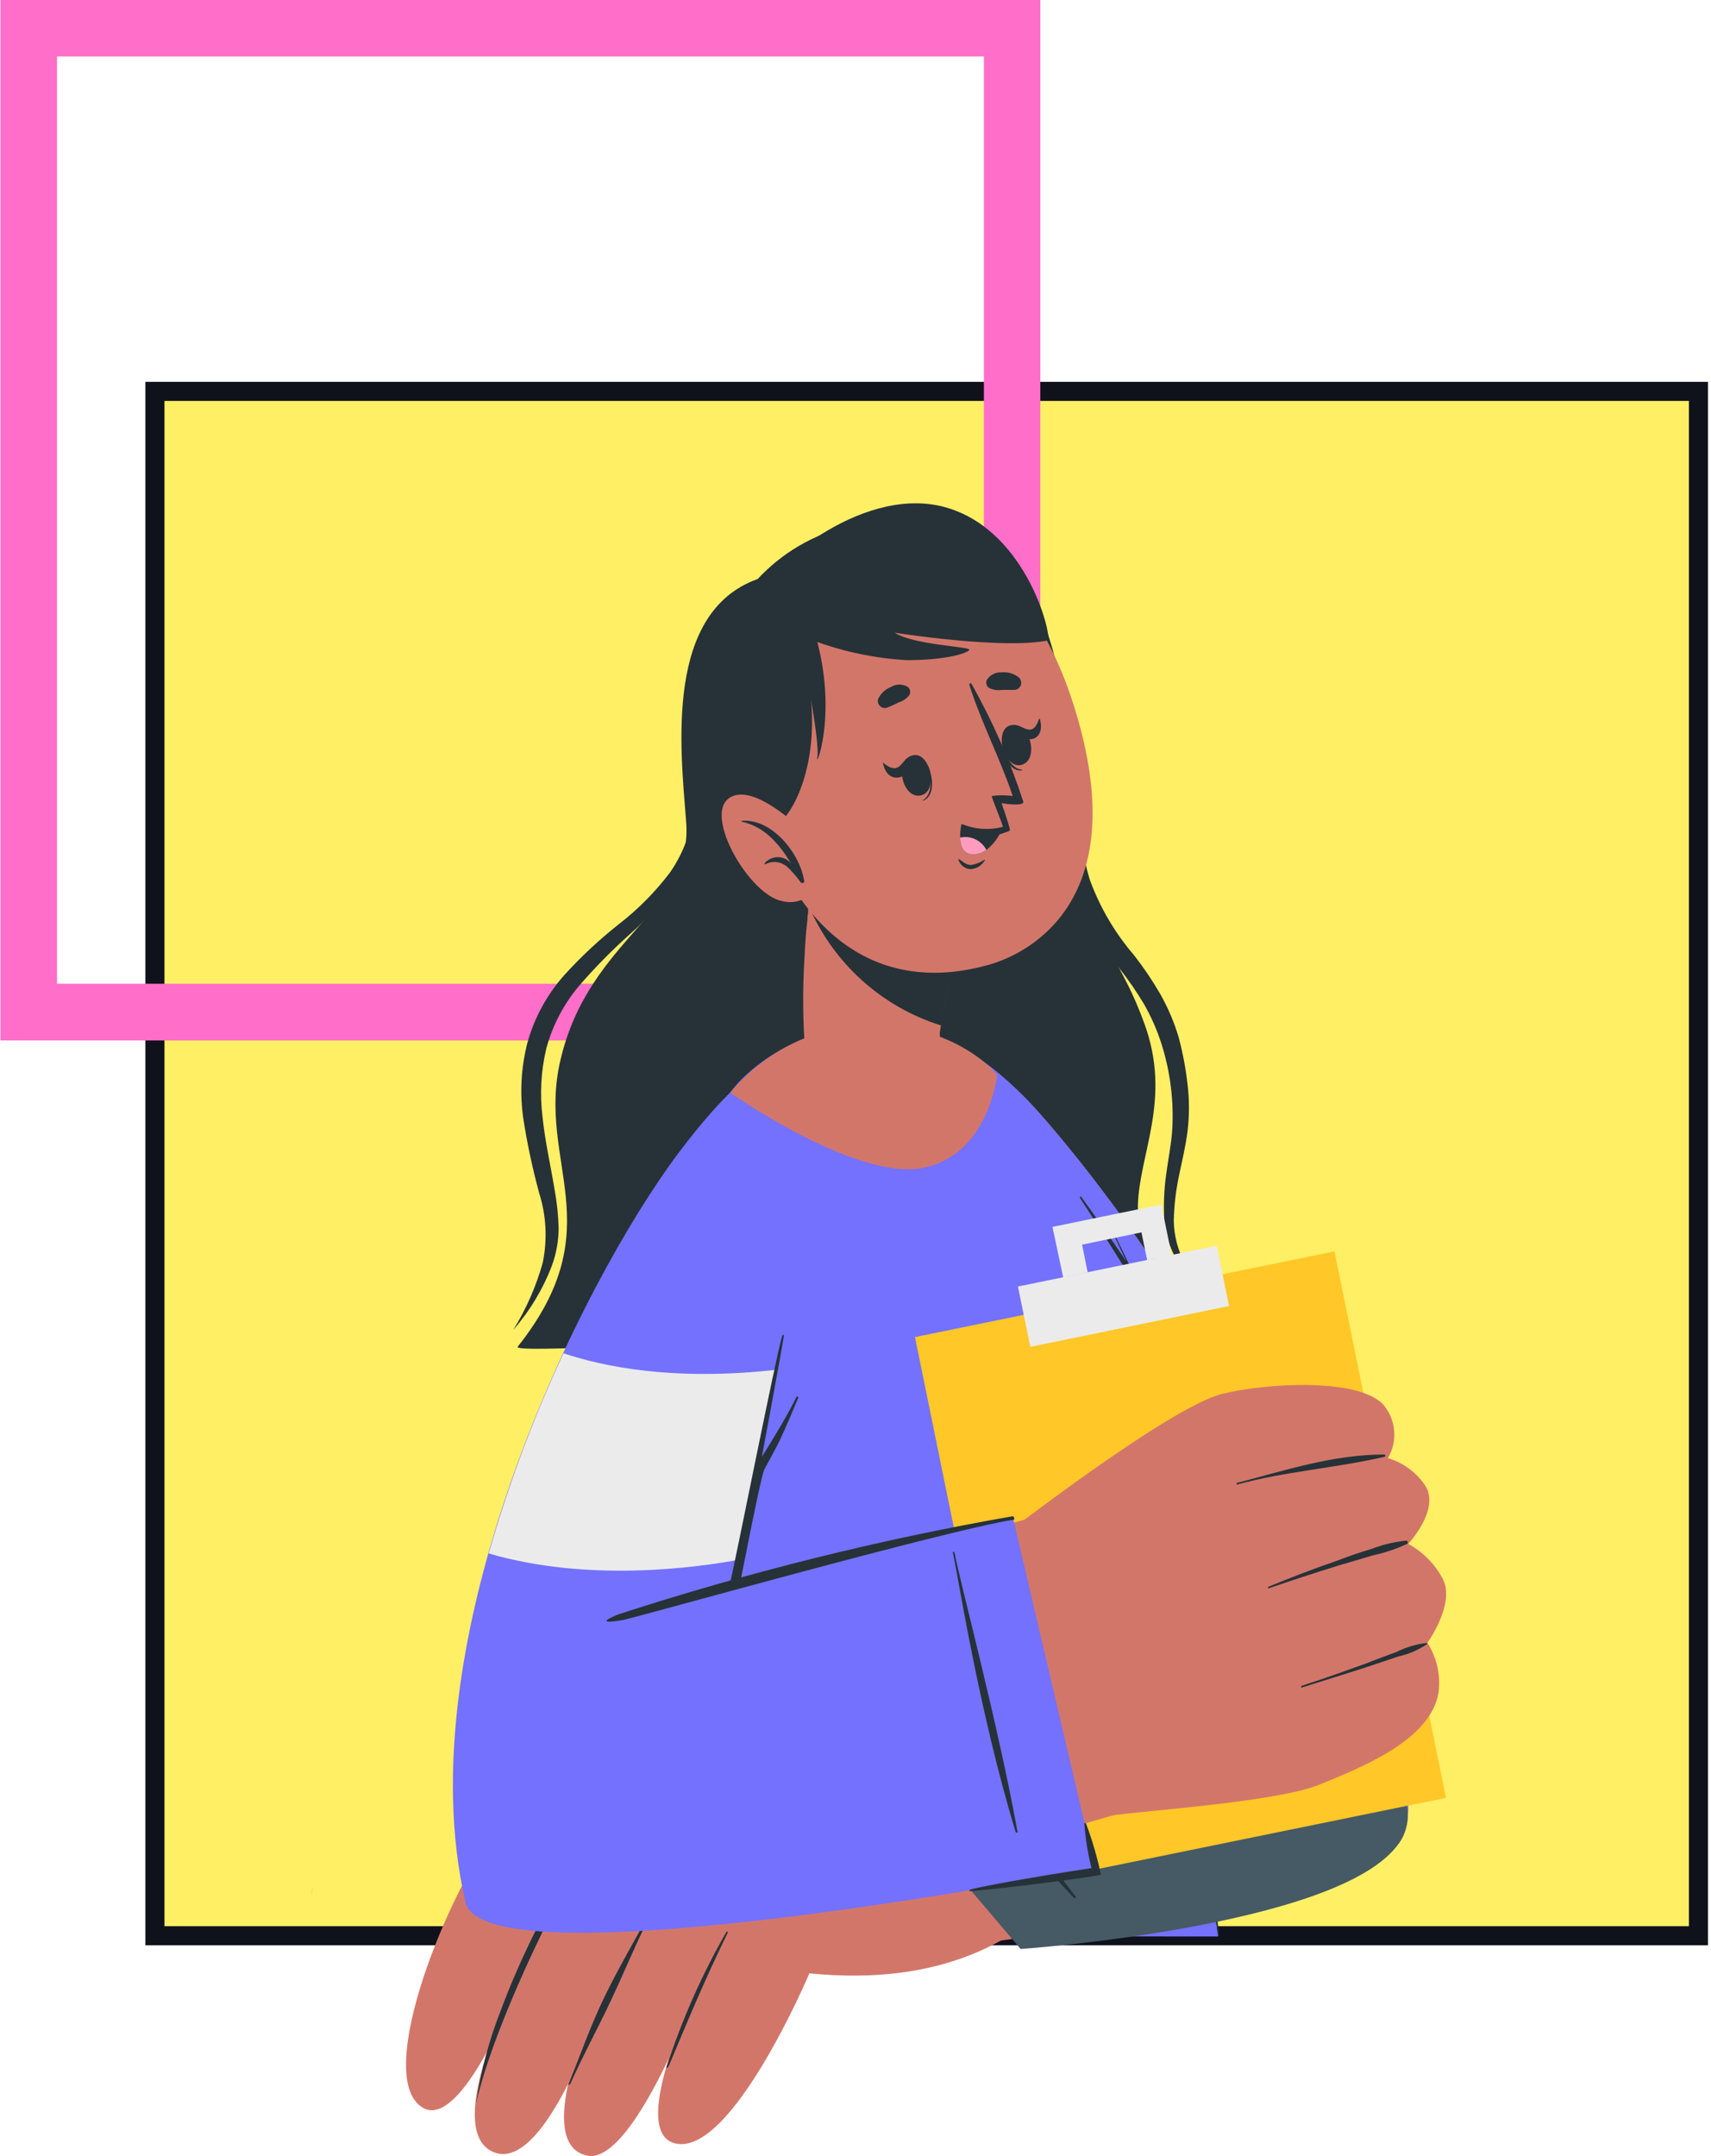 <svg width="100" height="126" viewBox="0 0 100 126" fill="none" xmlns="http://www.w3.org/2000/svg">
<path d="M9.055 22.873H99.266V113.129H9.055V22.873Z" fill="#FFEF65" stroke="#10121B" stroke-width="1.115"/>
<path d="M60.802 0V60.806H0.027V0H60.802ZM3.332 57.492H57.504V3.299H3.332V57.492Z" fill="#FF6EC9"/>
<path d="M69.432 76.499L64.552 76.841C62.999 74.152 62.315 71.048 62.593 67.954C62.648 67.257 61.163 71.372 62.084 77.022C56.931 77.378 49.917 77.867 43.796 78.236C43.566 75.844 43.245 73.639 43.245 73.639C43.122 75.22 42.858 76.786 42.458 78.32C41.621 78.376 40.798 78.418 40.01 78.46C39.892 75.053 39.584 71.655 39.09 68.282C38.81 71.854 37.946 75.356 36.531 78.648C32.634 78.843 30.075 78.899 30.257 78.704C35.834 71.679 31.344 67.982 32.753 61.962C34.433 54.743 40.526 53.327 40.101 48.011C39.759 43.659 38.86 35.783 44.284 33.837C45.696 32.317 47.523 31.244 49.538 30.752C51.552 30.26 53.667 30.37 55.621 31.068C64.468 33.998 61.637 47.593 62.355 50.299C63.38 54.164 65.305 55.454 66.894 59.849C68.484 64.243 66.594 67.375 66.504 70.438C66.413 73.5 70.408 76.444 69.432 76.499Z" fill="#263238"/>
<path d="M29.999 77.721C30.749 76.507 31.326 75.195 31.714 73.822C32.001 72.462 31.932 71.052 31.512 69.727C31.131 68.321 30.826 66.896 30.598 65.458C30.369 63.956 30.445 62.424 30.821 60.952C31.23 59.478 31.972 58.117 32.99 56.976C33.976 55.891 35.051 54.89 36.204 53.983C37.319 53.115 38.315 52.105 39.167 50.977C39.982 49.804 40.464 48.433 40.561 47.008C40.685 48.486 40.359 49.966 39.627 51.256C38.856 52.513 37.899 53.647 36.789 54.618C35.733 55.564 34.738 56.578 33.812 57.652C32.938 58.702 32.298 59.927 31.937 61.245C31.614 62.58 31.539 63.963 31.714 65.326C31.86 66.721 32.181 68.116 32.411 69.511C32.547 70.243 32.626 70.985 32.648 71.729C32.653 72.49 32.52 73.247 32.258 73.961C31.732 75.338 30.967 76.611 29.999 77.721Z" fill="#263238"/>
<path d="M60.786 35.867C61.46 37.52 61.928 39.248 62.18 41.015C62.48 42.766 62.696 44.503 62.878 46.296L63.191 48.925C63.279 49.775 63.45 50.613 63.7 51.43C64.29 53.037 65.163 54.526 66.28 55.824C66.84 56.542 67.35 57.297 67.807 58.084C68.266 58.893 68.631 59.752 68.894 60.644C69.129 61.531 69.299 62.433 69.403 63.344C69.517 64.27 69.517 65.207 69.403 66.134C69.285 67.048 69.069 67.92 68.894 68.771C68.718 69.618 68.62 70.48 68.602 71.345C68.616 72.212 68.836 73.062 69.243 73.828C69.65 74.593 70.233 75.251 70.944 75.746C70.14 75.31 69.455 74.682 68.95 73.918C68.446 73.154 68.137 72.277 68.051 71.366C67.995 70.458 68.03 69.546 68.155 68.645C68.274 67.752 68.455 66.887 68.511 66.036C68.611 64.328 68.396 62.616 67.877 60.986C67.618 60.183 67.277 59.409 66.859 58.677C66.416 57.936 65.925 57.225 65.388 56.55C64.83 55.836 64.311 55.094 63.833 54.324C63.345 53.529 62.958 52.676 62.682 51.785C62.438 50.898 62.279 49.989 62.208 49.072C62.118 48.179 62.062 47.293 62.006 46.407C61.888 44.635 61.797 42.871 61.63 41.113C61.532 39.34 61.249 37.581 60.786 35.867Z" fill="#263238"/>
<path d="M18.223 110.652C18.223 110.547 18.223 110.443 18.279 110.338C18.252 110.467 18.23 110.597 18.216 110.729C18.215 110.703 18.218 110.677 18.223 110.652Z" fill="#FFC727"/>
<path d="M35.68 113.744C35.623 113.782 35.562 113.815 35.499 113.842V113.793L35.687 113.751L35.68 113.744Z" fill="#FFC727"/>
<path d="M60.626 64.914C71.586 77.246 84.854 102.686 81.877 107.548C78.565 112.961 62.76 95.397 63.304 94.602C63.764 93.904 58.625 78.711 54.889 67.585C51.151 56.459 57.914 61.865 60.626 64.914Z" fill="#D3766A"/>
<path d="M60.626 64.914C71.586 77.246 84.854 102.686 81.877 107.548C78.565 112.961 62.76 95.397 63.304 94.602C63.764 93.904 58.625 78.711 54.889 67.585C51.151 56.459 57.914 61.865 60.626 64.914Z" fill="#7471FF"/>
<path d="M59.149 80.351C60.223 83.595 61.199 86.629 61.938 89.07C63.632 89.147 68.589 88.875 73.734 83.922C72.186 81.181 70.513 78.426 68.784 75.789C66.217 78.408 62.801 80.026 59.149 80.351Z" fill="#EBEBEB"/>
<path d="M71.196 113.171L68.449 94.512C68.449 94.512 72.856 86.838 70.297 81.258C69.007 78.468 60.146 64.768 55.377 61.301C50.901 58.051 44.766 61.015 42.681 63.84C36.685 71.974 33.764 86.608 30.417 113.15L71.196 113.171Z" fill="#7471FF"/>
<path d="M63.171 69.921C64.078 71.163 64.956 72.425 65.82 73.702C65.583 73.207 65.346 72.712 65.123 72.216C65.123 72.181 65.123 72.147 65.172 72.216C65.493 72.837 65.793 73.465 66.078 74.1C67.236 75.806 68.356 77.541 69.439 79.303C69.909 80.04 70.308 80.821 70.631 81.633C70.924 82.43 71.118 83.259 71.21 84.103C71.311 84.948 71.325 85.801 71.252 86.649C71.195 87.519 71.072 88.385 70.882 89.237C70.668 90.206 70.364 91.154 69.976 92.069C69.781 92.515 69.578 92.954 69.355 93.394C69.132 93.833 68.749 94.594 68.749 94.622C68.832 95.068 68.916 95.382 68.972 95.759C69.028 96.135 69.09 96.526 69.146 96.91C69.265 97.677 70.255 105.127 70.366 105.894C70.589 107.415 70.784 108.935 70.973 110.463C71.077 111.342 71.14 112.221 71.259 113.093C71.259 113.128 71.21 113.142 71.203 113.093C71.077 112.332 70.889 111.586 70.757 110.826C70.624 110.065 70.478 109.305 70.331 108.545C70.045 107.01 68.937 98.779 68.7 97.237C68.63 96.812 68.567 96.386 68.498 95.954C68.404 95.494 68.35 95.028 68.337 94.559C69.088 93.018 69.722 91.423 70.234 89.787C70.478 88.956 70.657 88.107 70.77 87.249C70.851 86.411 70.851 85.568 70.77 84.73C70.702 83.89 70.541 83.059 70.29 82.254C70.009 81.435 69.65 80.645 69.216 79.896C68.323 78.313 67.375 76.757 66.427 75.216C65.339 73.467 64.233 71.726 63.108 69.991C63.108 69.991 63.15 69.893 63.171 69.921Z" fill="#263238"/>
<path d="M81.877 107.548C79.088 111.14 71.956 111.482 54.093 114.021C51.625 114.377 44.451 97.594 47.073 97.085C50.37 96.436 63.317 94.65 64.279 94.643C72.402 94.546 83.78 105.114 81.877 107.548Z" fill="#D3766A"/>
<path d="M50.65 96.457C50.65 96.457 43.099 97.203 39.251 98.822C35.284 100.603 31.81 103.323 29.128 106.746C26.227 110.422 21.765 121.325 24.679 123.159C27.315 124.82 31.317 113.442 31.317 113.442C31.317 113.442 25.328 124.366 28.87 125.782C32.411 127.198 36.309 113.728 36.309 113.728C36.309 113.728 30.404 125.092 34.287 125.97C37.222 126.668 41.433 114.642 41.433 114.642C41.433 114.642 36.427 124.443 39.418 125.252C42.723 126.152 47.303 115.326 47.303 115.326C55.252 116.114 59.365 113.233 62.042 110.841C62.725 110.262 50.65 96.457 50.65 96.457Z" fill="#D3766A"/>
<path d="M33.185 109.537C32.432 110.793 31.666 112.062 31.031 113.381C30.397 114.699 29.804 116.045 29.295 117.419C28.589 119.199 28.093 121.056 27.817 122.951C28.556 119.624 30.759 114.866 31.401 113.541C32.042 112.216 32.6 110.876 33.234 109.558L33.185 109.537Z" fill="#263238"/>
<path d="M37.989 111.748C37.103 113.394 36.155 114.998 35.339 116.68C34.523 118.361 33.945 120.028 33.248 121.758C33.192 121.89 33.248 121.876 33.345 121.758C34.105 120.056 34.942 118.542 35.723 116.875C36.504 115.208 37.222 113.464 38.065 111.804C38.044 111.734 38.003 111.72 37.989 111.748Z" fill="#263238"/>
<path d="M42.458 112.9C41.027 115.392 39.858 118.027 38.972 120.761C38.924 120.894 39.035 120.866 39.091 120.726C40.199 118.096 41.043 116.018 42.528 112.956C42.563 112.907 42.486 112.851 42.458 112.9Z" fill="#263238"/>
<path d="M44.947 96.589L59.651 113.902C59.651 113.902 79.731 112.507 82.045 107.206C84.36 101.905 69.07 94.197 64.302 94.65C59.533 95.103 44.947 96.589 44.947 96.589Z" fill="#455A64"/>
<path d="M72.04 96.909C70.883 96.114 67.606 94.245 64.301 94.614V94.67C67.013 94.754 70.834 96.281 72.012 96.951C72.04 96.972 72.068 96.923 72.04 96.909Z" fill="#263238"/>
<path d="M62.76 110.913C56.98 104.788 51.835 97.471 50.845 96.264C50.803 96.208 50.901 96.138 50.943 96.194C51.849 97.436 58.612 105.158 62.865 110.843C62.913 110.906 62.816 110.968 62.76 110.913Z" fill="#263238"/>
<path d="M77.993 73.133L84.511 105.07L59.994 110.079L53.476 78.141L77.993 73.133Z" fill="#FFC727"/>
<path d="M59.493 75.187L71.11 72.801L71.833 76.327L60.216 78.713L59.493 75.187Z" fill="#EBEBEB"/>
<path d="M62.14 74.659L63.569 74.359L63.242 72.74L66.713 72.022L67.048 73.647L68.477 73.354L67.871 70.397L61.512 71.701L62.14 74.659Z" fill="#EBEBEB"/>
<path d="M39.745 67.733C27.935 82.765 23.48 109.809 30.033 111.902C36.022 113.827 60.654 107.661 67.996 105.164C70.15 104.431 63.492 87.669 61.184 88.422C58.395 89.364 43.169 92.977 42.869 92.984C42.234 92.984 45.623 76.369 47.052 68.828C49.102 58.337 44.179 62.083 39.745 67.733Z" fill="#D3766A"/>
<path d="M80.881 82.129C81.231 82.557 81.442 83.082 81.484 83.633C81.527 84.185 81.399 84.736 81.118 85.212C82.018 85.484 82.795 86.061 83.314 86.844C84.165 88.24 82.303 90.228 82.303 90.228C83.18 90.703 83.892 91.433 84.346 92.32C85.043 93.764 83.426 96.01 83.426 96.01C83.99 96.889 84.217 97.942 84.067 98.975C83.551 101.723 79.584 103.286 77.095 104.304C74.606 105.323 66.498 105.846 64.971 106.104L58.306 90.011C58.306 90.011 68.283 82.248 71.413 81.466C74.014 80.811 79.48 80.511 80.881 82.129Z" fill="#D3766A"/>
<path d="M80.901 85.004C77.931 85.004 75.135 85.925 72.291 86.664C72.228 86.664 72.291 86.776 72.291 86.762C75.08 85.994 78.05 85.799 80.894 85.143C80.913 85.144 80.931 85.138 80.945 85.125C80.958 85.113 80.967 85.096 80.968 85.077C80.969 85.059 80.962 85.04 80.95 85.027C80.937 85.013 80.92 85.005 80.901 85.004Z" fill="#263238"/>
<path d="M82.163 90.04C81.49 90.108 80.829 90.266 80.197 90.507C79.499 90.724 78.802 90.947 78.161 91.205C76.766 91.679 75.463 92.189 74.131 92.733C74.075 92.733 74.131 92.851 74.131 92.83C75.484 92.365 76.843 91.921 78.21 91.498C78.907 91.289 79.604 91.086 80.266 90.891C80.929 90.748 81.574 90.533 82.191 90.249C82.204 90.247 82.218 90.243 82.23 90.236C82.242 90.229 82.252 90.22 82.26 90.209C82.269 90.198 82.275 90.185 82.279 90.172C82.282 90.158 82.283 90.144 82.281 90.131C82.279 90.117 82.275 90.104 82.268 90.092C82.261 90.08 82.252 90.069 82.241 90.061C82.23 90.052 82.217 90.046 82.204 90.043C82.19 90.039 82.176 90.038 82.163 90.04Z" fill="#263238"/>
<path d="M83.37 96.018C82.761 96.092 82.169 96.269 81.62 96.541C81.013 96.771 80.393 96.994 79.779 97.238C78.552 97.678 77.318 98.124 76.077 98.522C76.066 98.526 76.057 98.533 76.051 98.542C76.044 98.552 76.041 98.563 76.041 98.574C76.041 98.585 76.044 98.597 76.051 98.606C76.057 98.615 76.066 98.623 76.077 98.626C77.339 98.222 78.615 97.838 79.877 97.427L81.731 96.806C82.316 96.676 82.871 96.439 83.37 96.108C83.376 96.108 83.381 96.107 83.387 96.105C83.392 96.103 83.397 96.099 83.402 96.095C83.406 96.091 83.409 96.086 83.412 96.08C83.414 96.075 83.415 96.069 83.415 96.063C83.415 96.057 83.414 96.051 83.412 96.046C83.409 96.04 83.406 96.035 83.402 96.031C83.397 96.027 83.392 96.023 83.387 96.021C83.381 96.019 83.376 96.018 83.37 96.018Z" fill="#263238"/>
<path d="M43.071 92.306C42.883 92.188 46.417 76.144 47.603 67.766C48.788 59.389 45.051 60.198 39.676 67.355C33.91 75.028 23.64 95.787 27.203 111.161C28.353 116.142 64.001 109.166 64.001 109.166L59.197 88.665C59.197 88.665 43.385 92.481 43.071 92.306Z" fill="#7471FF"/>
<path d="M28.562 90.786C34.377 92.488 40.686 91.623 43.259 91.142C43.629 89.126 44.528 84.759 45.448 80.043C39.341 80.741 35.199 79.848 32.934 79.088C31.171 82.866 29.709 86.778 28.562 90.786Z" fill="#EBEBEB"/>
<path d="M59.358 107.061C57.189 99.918 55.997 92.091 55.691 90.738C55.691 90.675 55.781 90.661 55.788 90.738C56.018 92.077 58.361 100.88 59.469 107.054C59.483 107.11 59.379 107.123 59.358 107.061Z" fill="#263238"/>
<path d="M36.392 94.679C37.089 94.56 55.279 89.433 59.253 88.812C59.316 88.812 59.253 88.596 59.197 88.61C51.389 89.975 43.686 91.891 36.148 94.344C35.242 94.707 35.109 94.902 36.392 94.679Z" fill="#263238"/>
<path d="M43.267 92.467C43.267 92.467 44.466 86.286 44.661 85.903C44.856 85.519 45.358 84.626 45.554 84.215C45.951 83.385 46.293 82.534 46.655 81.689C46.655 81.62 46.578 81.571 46.551 81.641C46.153 82.45 45.693 83.231 45.226 84.005C44.996 84.382 44.766 84.766 44.529 85.135C44.529 85.135 45.651 79.136 45.812 78.076C45.812 77.999 45.742 77.972 45.714 78.076C45.372 79.144 42.988 91.218 42.66 92.557C42.864 92.542 43.067 92.512 43.267 92.467Z" fill="#263238"/>
<path d="M56.681 110.437C57.874 110.109 62.636 109.342 63.793 109.175C63.577 108.319 63.437 107.446 63.374 106.566C63.379 106.557 63.386 106.55 63.395 106.545C63.404 106.54 63.413 106.537 63.423 106.537C63.433 106.537 63.443 106.54 63.452 106.545C63.46 106.55 63.467 106.557 63.472 106.566C63.836 107.538 64.128 108.536 64.344 109.551C64.344 109.649 57.929 110.458 56.675 110.521C56.66 110.507 56.647 110.451 56.681 110.437Z" fill="#263238"/>
<path d="M58.277 62.814C58.277 62.814 57.803 67.529 53.892 68.262C49.98 68.994 42.681 63.86 42.681 63.86C43.684 62.642 44.94 61.657 46.362 60.973C47.784 60.289 49.337 59.922 50.915 59.898C56.011 59.891 58.277 62.814 58.277 62.814Z" fill="#D3766A"/>
<path d="M47.059 61.496C47.268 62.194 50.956 66.672 54.226 66.331C55.293 66.212 54.923 60.367 54.923 60.367L54.993 59.934L56.004 53.809L48.641 49.624L47.582 49.08C47.582 49.08 47.414 50.775 47.233 52.889C47.233 52.986 47.233 53.084 47.233 53.189C47.233 53.293 47.233 53.419 47.198 53.531C47.198 53.844 47.135 54.165 47.114 54.486C47.094 54.807 47.073 54.974 47.059 55.225L47.017 55.993C46.905 57.826 46.919 59.665 47.059 61.496Z" fill="#D3766A"/>
<path d="M47.255 52.917C47.963 54.579 49.023 56.067 50.363 57.279C51.703 58.491 53.29 59.397 55.014 59.934L56.025 53.809L48.663 49.624L47.603 49.08C47.603 49.08 47.429 50.803 47.255 52.917Z" fill="#263238"/>
<path d="M63.094 42.376C65.96 52.881 59.985 55.79 57.719 56.404C55.627 56.962 48.593 58.601 44.653 48.445C40.714 38.288 44.695 33.629 49.339 32.101C53.982 30.574 60.229 31.864 63.094 42.376Z" fill="#D3766A"/>
<path d="M59.308 40.319C59.05 40.319 58.813 40.319 58.555 40.319C58.293 40.363 58.023 40.319 57.788 40.194C57.72 40.141 57.672 40.067 57.651 39.983C57.631 39.9 57.64 39.811 57.677 39.733C57.769 39.59 57.897 39.473 58.049 39.396C58.201 39.318 58.371 39.283 58.541 39.294C58.893 39.259 59.244 39.359 59.525 39.573C59.59 39.624 59.639 39.694 59.665 39.774C59.691 39.853 59.692 39.939 59.669 40.019C59.646 40.1 59.599 40.171 59.535 40.225C59.47 40.278 59.392 40.311 59.308 40.319Z" fill="#263238"/>
<path d="M51.82 41.365C52.059 41.275 52.292 41.17 52.517 41.051C52.775 40.978 53.001 40.821 53.159 40.605C53.195 40.527 53.205 40.44 53.186 40.356C53.167 40.273 53.12 40.198 53.054 40.144C52.907 40.055 52.738 40.008 52.566 40.008C52.394 40.008 52.225 40.055 52.078 40.144C51.748 40.273 51.478 40.522 51.325 40.842C51.303 40.912 51.3 40.987 51.316 41.058C51.333 41.13 51.368 41.196 51.419 41.249C51.469 41.303 51.533 41.342 51.604 41.362C51.674 41.382 51.749 41.383 51.82 41.365Z" fill="#263238"/>
<path d="M54.227 44.727C54.227 44.727 54.185 44.775 54.227 44.803C54.429 45.501 54.533 46.373 53.941 46.77C53.941 46.77 53.941 46.819 53.941 46.805C54.687 46.498 54.526 45.368 54.227 44.727Z" fill="#263238"/>
<path d="M53.397 44.134C52.212 44.329 52.7 46.68 53.788 46.491C54.875 46.303 54.38 43.966 53.397 44.134Z" fill="#263238"/>
<path d="M52.957 44.35C52.783 44.524 52.629 44.803 52.385 44.88C52.141 44.957 51.842 44.762 51.604 44.566C51.604 44.566 51.563 44.566 51.604 44.601C51.695 45.055 51.96 45.48 52.455 45.445C52.95 45.41 53.152 44.95 53.152 44.476C53.124 44.392 53.027 44.28 52.957 44.35Z" fill="#263238"/>
<path d="M58.548 43.291C58.548 43.291 58.611 43.291 58.618 43.347C58.75 44.079 59.022 44.888 59.733 44.986V45.028C58.911 45.091 58.555 44.01 58.548 43.291Z" fill="#263238"/>
<path d="M59.029 42.398C60.18 42.056 60.772 44.379 59.727 44.693C58.681 45.006 58.067 42.684 59.029 42.398Z" fill="#263238"/>
<path d="M59.553 42.424C59.77 42.501 60.007 42.675 60.251 42.634C60.495 42.592 60.634 42.285 60.732 42.006C60.732 42.006 60.767 42.006 60.774 42.006C60.899 42.445 60.871 42.947 60.467 43.143C60.062 43.338 59.721 43.01 59.498 42.599C59.435 42.536 59.47 42.397 59.553 42.424Z" fill="#263238"/>
<path d="M56.081 50.224C56.284 50.363 56.493 50.572 56.779 50.551C57.048 50.502 57.304 50.398 57.532 50.245C57.532 50.245 57.58 50.245 57.573 50.245C57.492 50.405 57.368 50.541 57.216 50.638C57.064 50.735 56.889 50.789 56.709 50.796C56.55 50.782 56.4 50.722 56.276 50.623C56.151 50.523 56.059 50.389 56.012 50.238C55.998 50.224 56.047 50.203 56.081 50.224Z" fill="#263238"/>
<path d="M58.534 46.938C58.534 46.938 58.918 47.992 59.029 48.501C59.029 48.55 58.925 48.599 58.751 48.648C58.331 48.825 57.87 48.883 57.419 48.814C56.969 48.745 56.546 48.552 56.199 48.257C56.15 48.215 56.199 48.152 56.262 48.173C57.008 48.475 57.833 48.526 58.611 48.32C58.611 48.173 57.914 46.548 57.97 46.52C58.374 46.465 58.785 46.465 59.19 46.52C58.444 44.309 57.356 42.237 56.652 40.026C56.652 39.942 56.743 39.893 56.778 39.963C58.013 42.149 59.027 44.453 59.803 46.841C59.894 47.134 58.758 46.98 58.534 46.938Z" fill="#263238"/>
<path d="M58.549 48.488C58.355 48.953 58.045 49.361 57.649 49.674C57.427 49.837 57.159 49.927 56.883 49.932C56.283 49.932 56.13 49.416 56.116 48.948C56.11 48.7 56.133 48.452 56.185 48.209C56.924 48.549 57.751 48.646 58.549 48.488Z" fill="#263238"/>
<path d="M57.649 49.673C57.427 49.836 57.159 49.927 56.882 49.931C56.283 49.931 56.129 49.415 56.115 48.947C56.415 48.883 56.728 48.919 57.005 49.05C57.283 49.181 57.509 49.4 57.649 49.673Z" fill="#FF9CBD"/>
<path d="M45.24 48.27C46.362 47.872 48.433 43.882 46.941 38.35C46.941 38.35 47.938 43.415 47.771 44.245C47.603 45.075 48.928 41.999 47.771 37.52C49.456 38.123 51.22 38.48 53.007 38.581C55.266 38.581 56.548 38.176 56.653 37.981C56.758 37.785 53.397 37.702 52.289 36.976C52.289 36.976 58.605 37.974 61.234 37.43C61.533 37.367 60.139 31.152 55.419 29.694C50.699 28.236 45.212 32.847 43.985 34.967C43.985 34.967 42.082 35.818 40.764 39.383C39.446 42.947 44.034 48.695 45.24 48.27Z" fill="#263238"/>
<path d="M46.864 48.5C46.864 48.5 43.922 45.578 42.555 46.687C41.189 47.796 43.831 52.33 45.727 52.665C45.967 52.726 46.216 52.738 46.461 52.7C46.705 52.662 46.939 52.576 47.149 52.446C47.36 52.315 47.541 52.144 47.684 51.942C47.827 51.74 47.927 51.511 47.979 51.27L46.864 48.5Z" fill="#D3766A"/>
<path d="M43.343 47.971C43.343 47.971 43.343 48.013 43.343 48.02C44.682 48.299 45.553 49.338 46.23 50.455C46.135 50.342 46.016 50.251 45.883 50.188C45.749 50.126 45.603 50.094 45.456 50.094C45.308 50.094 45.162 50.126 45.029 50.188C44.895 50.251 44.777 50.342 44.682 50.455C44.682 50.455 44.682 50.524 44.73 50.51C44.937 50.4 45.173 50.357 45.406 50.387C45.638 50.417 45.855 50.519 46.027 50.678C46.312 50.946 46.569 51.243 46.794 51.564C46.878 51.668 47.066 51.564 46.996 51.452C46.724 49.82 45.086 47.818 43.343 47.971Z" fill="#263238"/>
<path d="M35.66 113.75L35.479 113.792L35.66 113.75Z" fill="#D3766A"/>
<path d="M18.279 110.338C18.252 110.467 18.23 110.597 18.216 110.729C18.213 110.703 18.213 110.677 18.216 110.652C18.237 110.547 18.258 110.443 18.279 110.338Z" fill="#FFC727"/>
<path d="M18.279 110.338C18.252 110.467 18.23 110.597 18.216 110.729C18.213 110.703 18.213 110.677 18.216 110.652C18.237 110.547 18.258 110.443 18.279 110.338Z" fill="#FFC727"/>
<path d="M36.483 115.646L35.919 115.779L36.483 115.646Z" fill="#FFC727"/>
<path d="M18.279 110.338C18.252 110.467 18.23 110.597 18.216 110.729C18.213 110.703 18.213 110.677 18.216 110.652C18.237 110.547 18.258 110.443 18.279 110.338Z" fill="#DBDBDB"/>
</svg>
